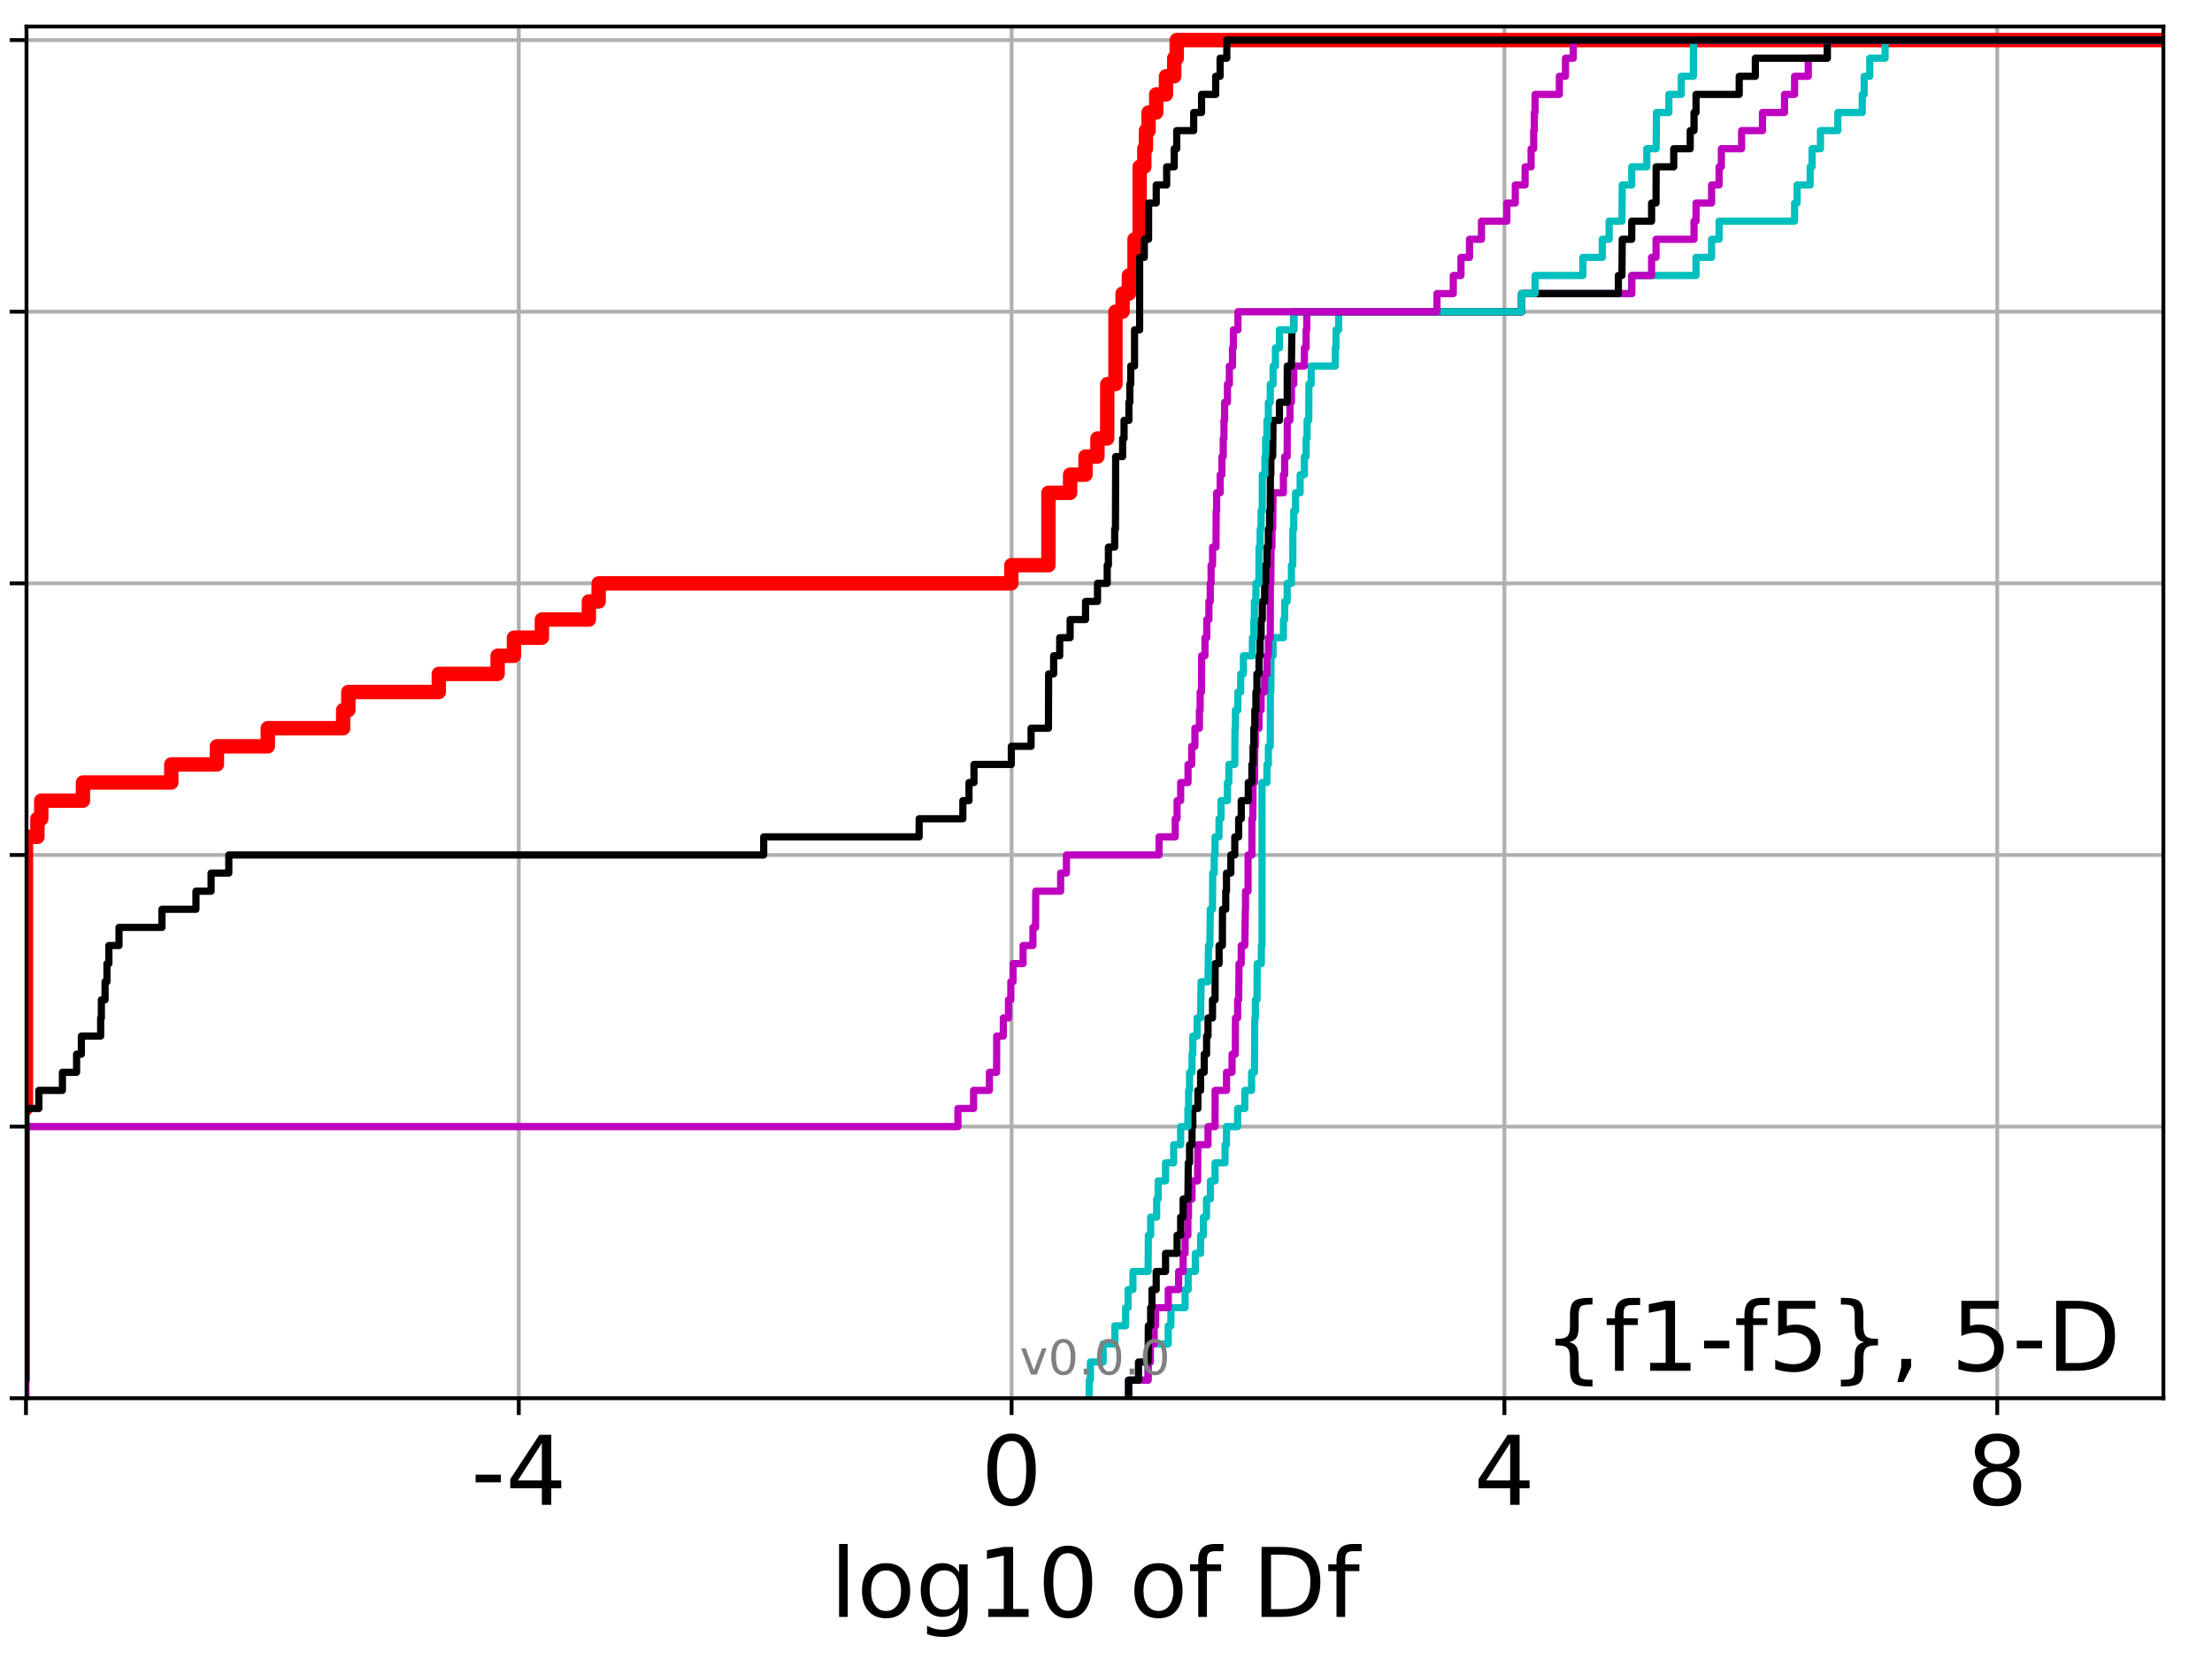 <?xml version="1.0" encoding="utf-8" standalone="no"?>
<!DOCTYPE svg PUBLIC "-//W3C//DTD SVG 1.1//EN"
  "http://www.w3.org/Graphics/SVG/1.1/DTD/svg11.dtd">
<!-- Created with matplotlib (http://matplotlib.org/) -->
<svg height="345.6pt" version="1.1" viewBox="0 0 460.8 345.6" width="460.8pt" xmlns="http://www.w3.org/2000/svg" xmlns:xlink="http://www.w3.org/1999/xlink">
 <defs>
  <style type="text/css">
*{stroke-linecap:butt;stroke-linejoin:round;}
  </style>
 </defs>
 <g id="figure_1">
  <g id="patch_1">
   <path d="M 0 345.6 
L 460.8 345.6 
L 460.8 0 
L 0 0 
z
" style="fill:#ffffff;"/>
  </g>
  <g id="axes_1">
   <g id="patch_2">
    <path d="M 5.52 291.28 
L 450.672 291.28 
L 450.672 5.52 
L 5.52 5.52 
z
" style="fill:#ffffff;"/>
   </g>
   <g id="matplotlib.axis_1">
    <g id="xtick_1">
     <g id="line2d_1">
      <path clip-path="url(#p062fc0d7f1)" d="M 5.409 291.28 
L 5.409 5.52 
" style="fill:none;stroke:#b0b0b0;stroke-linecap:square;stroke-width:0.8;"/>
     </g>
     <g id="line2d_2">
      <defs>
       <path d="M 0 0 
L 0 3.5 
" id="meef85b88d4" style="stroke:#000000;stroke-width:0.8;"/>
      </defs>
      <g>
       <use style="stroke:#000000;stroke-width:0.8;" x="5.409" xlink:href="#meef85b88d4" y="291.28"/>
      </g>
     </g>
    </g>
    <g id="xtick_2">
     <g id="line2d_3">
      <path clip-path="url(#p062fc0d7f1)" d="M 108.072 291.28 
L 108.072 5.52 
" style="fill:none;stroke:#b0b0b0;stroke-linecap:square;stroke-width:0.8;"/>
     </g>
     <g id="line2d_4">
      <g>
       <use style="stroke:#000000;stroke-width:0.8;" x="108.072" xlink:href="#meef85b88d4" y="291.28"/>
      </g>
     </g>
     <g id="text_1">
      <!-- -4 -->
      <defs>
       <path d="M 4.891 31.391 
L 31.203 31.391 
L 31.203 23.391 
L 4.891 23.391 
z
" id="DejaVuSans-2d"/>
       <path d="M 37.797 64.312 
L 12.891 25.391 
L 37.797 25.391 
z
M 35.203 72.906 
L 47.609 72.906 
L 47.609 25.391 
L 58.016 25.391 
L 58.016 17.188 
L 47.609 17.188 
L 47.609 0 
L 37.797 0 
L 37.797 17.188 
L 4.891 17.188 
L 4.891 26.703 
z
" id="DejaVuSans-34"/>
      </defs>
      <g transform="translate(98.102 313.477)scale(0.2 -0.2)">
       <use xlink:href="#DejaVuSans-2d"/>
       <use x="36.084" xlink:href="#DejaVuSans-34"/>
      </g>
     </g>
    </g>
    <g id="xtick_3">
     <g id="line2d_5">
      <path clip-path="url(#p062fc0d7f1)" d="M 210.735 291.28 
L 210.735 5.52 
" style="fill:none;stroke:#b0b0b0;stroke-linecap:square;stroke-width:0.8;"/>
     </g>
     <g id="line2d_6">
      <g>
       <use style="stroke:#000000;stroke-width:0.8;" x="210.735" xlink:href="#meef85b88d4" y="291.28"/>
      </g>
     </g>
     <g id="text_2">
      <!-- 0 -->
      <defs>
       <path d="M 31.781 66.406 
Q 24.172 66.406 20.328 58.906 
Q 16.5 51.422 16.5 36.375 
Q 16.5 21.391 20.328 13.891 
Q 24.172 6.391 31.781 6.391 
Q 39.453 6.391 43.281 13.891 
Q 47.125 21.391 47.125 36.375 
Q 47.125 51.422 43.281 58.906 
Q 39.453 66.406 31.781 66.406 
z
M 31.781 74.219 
Q 44.047 74.219 50.516 64.516 
Q 56.984 54.828 56.984 36.375 
Q 56.984 17.969 50.516 8.266 
Q 44.047 -1.422 31.781 -1.422 
Q 19.531 -1.422 13.062 8.266 
Q 6.594 17.969 6.594 36.375 
Q 6.594 54.828 13.062 64.516 
Q 19.531 74.219 31.781 74.219 
z
" id="DejaVuSans-30"/>
      </defs>
      <g transform="translate(204.372 313.477)scale(0.2 -0.2)">
       <use xlink:href="#DejaVuSans-30"/>
      </g>
     </g>
    </g>
    <g id="xtick_4">
     <g id="line2d_7">
      <path clip-path="url(#p062fc0d7f1)" d="M 313.398 291.28 
L 313.398 5.52 
" style="fill:none;stroke:#b0b0b0;stroke-linecap:square;stroke-width:0.8;"/>
     </g>
     <g id="line2d_8">
      <g>
       <use style="stroke:#000000;stroke-width:0.8;" x="313.398" xlink:href="#meef85b88d4" y="291.28"/>
      </g>
     </g>
     <g id="text_3">
      <!-- 4 -->
      <g transform="translate(307.035 313.477)scale(0.2 -0.2)">
       <use xlink:href="#DejaVuSans-34"/>
      </g>
     </g>
    </g>
    <g id="xtick_5">
     <g id="line2d_9">
      <path clip-path="url(#p062fc0d7f1)" d="M 416.061 291.28 
L 416.061 5.52 
" style="fill:none;stroke:#b0b0b0;stroke-linecap:square;stroke-width:0.8;"/>
     </g>
     <g id="line2d_10">
      <g>
       <use style="stroke:#000000;stroke-width:0.8;" x="416.061" xlink:href="#meef85b88d4" y="291.28"/>
      </g>
     </g>
     <g id="text_4">
      <!-- 8 -->
      <defs>
       <path d="M 31.781 34.625 
Q 24.75 34.625 20.719 30.859 
Q 16.703 27.094 16.703 20.516 
Q 16.703 13.922 20.719 10.156 
Q 24.75 6.391 31.781 6.391 
Q 38.812 6.391 42.859 10.172 
Q 46.922 13.969 46.922 20.516 
Q 46.922 27.094 42.891 30.859 
Q 38.875 34.625 31.781 34.625 
z
M 21.922 38.812 
Q 15.578 40.375 12.031 44.719 
Q 8.5 49.078 8.5 55.328 
Q 8.5 64.062 14.719 69.141 
Q 20.953 74.219 31.781 74.219 
Q 42.672 74.219 48.875 69.141 
Q 55.078 64.062 55.078 55.328 
Q 55.078 49.078 51.531 44.719 
Q 48 40.375 41.703 38.812 
Q 48.828 37.156 52.797 32.312 
Q 56.781 27.484 56.781 20.516 
Q 56.781 9.906 50.312 4.234 
Q 43.844 -1.422 31.781 -1.422 
Q 19.734 -1.422 13.25 4.234 
Q 6.781 9.906 6.781 20.516 
Q 6.781 27.484 10.781 32.312 
Q 14.797 37.156 21.922 38.812 
z
M 18.312 54.391 
Q 18.312 48.734 21.844 45.562 
Q 25.391 42.391 31.781 42.391 
Q 38.141 42.391 41.719 45.562 
Q 45.312 48.734 45.312 54.391 
Q 45.312 60.062 41.719 63.234 
Q 38.141 66.406 31.781 66.406 
Q 25.391 66.406 21.844 63.234 
Q 18.312 60.062 18.312 54.391 
z
" id="DejaVuSans-38"/>
      </defs>
      <g transform="translate(409.698 313.477)scale(0.2 -0.2)">
       <use xlink:href="#DejaVuSans-38"/>
      </g>
     </g>
    </g>
    <g id="text_5">
     <!-- log10 of Df -->
     <defs>
      <path d="M 9.422 75.984 
L 18.406 75.984 
L 18.406 0 
L 9.422 0 
z
" id="DejaVuSans-6c"/>
      <path d="M 30.609 48.391 
Q 23.391 48.391 19.188 42.75 
Q 14.984 37.109 14.984 27.297 
Q 14.984 17.484 19.156 11.844 
Q 23.344 6.203 30.609 6.203 
Q 37.797 6.203 41.984 11.859 
Q 46.188 17.531 46.188 27.297 
Q 46.188 37.016 41.984 42.703 
Q 37.797 48.391 30.609 48.391 
z
M 30.609 56 
Q 42.328 56 49.016 48.375 
Q 55.719 40.766 55.719 27.297 
Q 55.719 13.875 49.016 6.219 
Q 42.328 -1.422 30.609 -1.422 
Q 18.844 -1.422 12.172 6.219 
Q 5.516 13.875 5.516 27.297 
Q 5.516 40.766 12.172 48.375 
Q 18.844 56 30.609 56 
z
" id="DejaVuSans-6f"/>
      <path d="M 45.406 27.984 
Q 45.406 37.75 41.375 43.109 
Q 37.359 48.484 30.078 48.484 
Q 22.859 48.484 18.828 43.109 
Q 14.797 37.75 14.797 27.984 
Q 14.797 18.266 18.828 12.891 
Q 22.859 7.516 30.078 7.516 
Q 37.359 7.516 41.375 12.891 
Q 45.406 18.266 45.406 27.984 
z
M 54.391 6.781 
Q 54.391 -7.172 48.188 -13.984 
Q 42 -20.797 29.203 -20.797 
Q 24.469 -20.797 20.266 -20.094 
Q 16.062 -19.391 12.109 -17.922 
L 12.109 -9.188 
Q 16.062 -11.328 19.922 -12.344 
Q 23.781 -13.375 27.781 -13.375 
Q 36.625 -13.375 41.016 -8.766 
Q 45.406 -4.156 45.406 5.172 
L 45.406 9.625 
Q 42.625 4.781 38.281 2.391 
Q 33.938 0 27.875 0 
Q 17.828 0 11.672 7.656 
Q 5.516 15.328 5.516 27.984 
Q 5.516 40.672 11.672 48.328 
Q 17.828 56 27.875 56 
Q 33.938 56 38.281 53.609 
Q 42.625 51.219 45.406 46.391 
L 45.406 54.688 
L 54.391 54.688 
z
" id="DejaVuSans-67"/>
      <path d="M 12.406 8.297 
L 28.516 8.297 
L 28.516 63.922 
L 10.984 60.406 
L 10.984 69.391 
L 28.422 72.906 
L 38.281 72.906 
L 38.281 8.297 
L 54.391 8.297 
L 54.391 0 
L 12.406 0 
z
" id="DejaVuSans-31"/>
      <path id="DejaVuSans-20"/>
      <path d="M 37.109 75.984 
L 37.109 68.5 
L 28.516 68.5 
Q 23.688 68.5 21.797 66.547 
Q 19.922 64.594 19.922 59.516 
L 19.922 54.688 
L 34.719 54.688 
L 34.719 47.703 
L 19.922 47.703 
L 19.922 0 
L 10.891 0 
L 10.891 47.703 
L 2.297 47.703 
L 2.297 54.688 
L 10.891 54.688 
L 10.891 58.5 
Q 10.891 67.625 15.141 71.797 
Q 19.391 75.984 28.609 75.984 
z
" id="DejaVuSans-66"/>
      <path d="M 19.672 64.797 
L 19.672 8.109 
L 31.594 8.109 
Q 46.688 8.109 53.688 14.938 
Q 60.688 21.781 60.688 36.531 
Q 60.688 51.172 53.688 57.984 
Q 46.688 64.797 31.594 64.797 
z
M 9.812 72.906 
L 30.078 72.906 
Q 51.266 72.906 61.172 64.094 
Q 71.094 55.281 71.094 36.531 
Q 71.094 17.672 61.125 8.828 
Q 51.172 0 30.078 0 
L 9.812 0 
z
" id="DejaVuSans-44"/>
     </defs>
     <g transform="translate(172.91 336.833)scale(0.2 -0.2)">
      <use xlink:href="#DejaVuSans-6c"/>
      <use x="27.783" xlink:href="#DejaVuSans-6f"/>
      <use x="88.965" xlink:href="#DejaVuSans-67"/>
      <use x="152.441" xlink:href="#DejaVuSans-31"/>
      <use x="216.064" xlink:href="#DejaVuSans-30"/>
      <use x="279.688" xlink:href="#DejaVuSans-20"/>
      <use x="311.475" xlink:href="#DejaVuSans-6f"/>
      <use x="372.656" xlink:href="#DejaVuSans-66"/>
      <use x="407.861" xlink:href="#DejaVuSans-20"/>
      <use x="439.648" xlink:href="#DejaVuSans-44"/>
      <use x="516.65" xlink:href="#DejaVuSans-66"/>
     </g>
    </g>
   </g>
   <g id="matplotlib.axis_2">
    <g id="ytick_1">
     <g id="line2d_11">
      <path clip-path="url(#p062fc0d7f1)" d="M 5.52 291.28 
L 450.672 291.28 
" style="fill:none;stroke:#b0b0b0;stroke-linecap:square;stroke-width:0.8;"/>
     </g>
     <g id="line2d_12">
      <defs>
       <path d="M 0 0 
L -3.5 0 
" id="m277def818b" style="stroke:#000000;stroke-width:0.8;"/>
      </defs>
      <g>
       <use style="stroke:#000000;stroke-width:0.8;" x="5.52" xlink:href="#m277def818b" y="291.28"/>
      </g>
     </g>
    </g>
    <g id="ytick_2">
     <g id="line2d_13">
      <path clip-path="url(#p062fc0d7f1)" d="M 5.52 234.694 
L 450.672 234.694 
" style="fill:none;stroke:#b0b0b0;stroke-linecap:square;stroke-width:0.8;"/>
     </g>
     <g id="line2d_14">
      <g>
       <use style="stroke:#000000;stroke-width:0.8;" x="5.52" xlink:href="#m277def818b" y="234.694"/>
      </g>
     </g>
    </g>
    <g id="ytick_3">
     <g id="line2d_15">
      <path clip-path="url(#p062fc0d7f1)" d="M 5.52 178.108 
L 450.672 178.108 
" style="fill:none;stroke:#b0b0b0;stroke-linecap:square;stroke-width:0.8;"/>
     </g>
     <g id="line2d_16">
      <g>
       <use style="stroke:#000000;stroke-width:0.8;" x="5.52" xlink:href="#m277def818b" y="178.108"/>
      </g>
     </g>
    </g>
    <g id="ytick_4">
     <g id="line2d_17">
      <path clip-path="url(#p062fc0d7f1)" d="M 5.52 121.522 
L 450.672 121.522 
" style="fill:none;stroke:#b0b0b0;stroke-linecap:square;stroke-width:0.8;"/>
     </g>
     <g id="line2d_18">
      <g>
       <use style="stroke:#000000;stroke-width:0.8;" x="5.52" xlink:href="#m277def818b" y="121.522"/>
      </g>
     </g>
    </g>
    <g id="ytick_5">
     <g id="line2d_19">
      <path clip-path="url(#p062fc0d7f1)" d="M 5.52 64.935 
L 450.672 64.935 
" style="fill:none;stroke:#b0b0b0;stroke-linecap:square;stroke-width:0.8;"/>
     </g>
     <g id="line2d_20">
      <g>
       <use style="stroke:#000000;stroke-width:0.8;" x="5.52" xlink:href="#m277def818b" y="64.935"/>
      </g>
     </g>
    </g>
    <g id="ytick_6">
     <g id="line2d_21">
      <path clip-path="url(#p062fc0d7f1)" d="M 5.52 8.349 
L 450.672 8.349 
" style="fill:none;stroke:#b0b0b0;stroke-linecap:square;stroke-width:0.8;"/>
     </g>
     <g id="line2d_22">
      <g>
       <use style="stroke:#000000;stroke-width:0.8;" x="5.52" xlink:href="#m277def818b" y="8.349"/>
      </g>
     </g>
    </g>
   </g>
   <g id="line2d_23">
    <path clip-path="url(#p062fc0d7f1)" d="M -1 230.921 
L 5.409 230.921 
L 5.409 174.335 
L 7.796 174.335 
L 7.796 170.563 
L 8.591 170.563 
L 8.591 166.79 
L 17.282 166.79 
L 17.282 163.018 
L 35.682 163.018 
L 35.682 159.246 
L 45.187 159.246 
L 45.187 155.473 
L 55.789 155.473 
L 55.789 151.701 
L 71.487 151.701 
L 71.487 147.928 
L 72.566 147.928 
L 72.566 144.156 
L 91.412 144.156 
L 91.412 140.384 
L 103.67 140.384 
L 103.67 136.611 
L 107.069 136.611 
L 107.069 132.839 
L 112.888 132.839 
L 112.888 129.066 
L 122.675 129.066 
L 122.675 125.294 
L 124.71 125.294 
L 124.71 121.522 
L 210.679 121.522 
L 210.679 117.749 
L 218.405 117.749 
L 218.405 102.66 
L 222.924 102.66 
L 222.924 98.887 
L 226.131 98.887 
L 226.131 95.115 
L 228.618 95.115 
L 228.618 91.342 
L 230.65 91.342 
L 230.666 80.025 
L 232.369 80.025 
L 232.369 64.935 
L 233.857 64.935 
L 233.857 61.163 
L 235.17 61.163 
L 235.17 57.391 
L 236.344 57.391 
L 236.344 49.846 
L 237.407 49.846 
L 237.407 34.756 
L 238.377 34.756 
L 238.377 30.984 
L 238.723 30.984 
L 238.723 27.211 
L 239.269 27.211 
L 239.269 23.439 
L 240.864 23.439 
L 240.864 19.667 
L 242.896 19.667 
L 242.896 15.894 
L 244.614 15.894 
L 244.614 12.122 
L 245.133 12.122 
L 245.133 8.349 
L 245.133 8.349 
L 450.672 8.349 
L 450.672 8.349 
" style="fill:none;stroke:#ff0000;stroke-linecap:square;stroke-width:3;"/>
   </g>
   <g id="line2d_24">
    <path clip-path="url(#p062fc0d7f1)" d="M 235.104 291.28 
L 235.104 287.508 
L 239.173 287.508 
L 239.173 283.735 
L 239.628 283.735 
L 239.628 279.963 
L 243.368 279.963 
L 243.368 276.19 
L 243.92 276.19 
L 243.92 272.418 
L 246.876 272.418 
L 246.876 268.646 
L 247.513 268.646 
L 247.513 264.873 
L 249.009 264.873 
L 249.009 261.101 
L 250.115 261.101 
L 250.115 257.328 
L 250.69 257.328 
L 250.69 253.556 
L 251.333 253.556 
L 251.333 249.783 
L 252.153 249.783 
L 252.153 246.011 
L 253.118 246.011 
L 253.118 242.239 
L 255.199 242.239 
L 255.199 238.466 
L 255.502 238.466 
L 255.502 234.694 
L 257.822 234.694 
L 257.822 230.921 
L 259.32 230.921 
L 259.32 227.149 
L 260.733 227.149 
L 260.733 223.377 
L 261.328 223.377 
L 261.399 212.059 
L 261.518 212.059 
L 261.518 208.287 
L 261.859 208.287 
L 261.903 200.742 
L 262.76 200.742 
L 262.76 196.97 
L 262.906 196.97 
L 262.906 163.018 
L 263.929 163.018 
L 263.929 159.246 
L 264.226 159.246 
L 264.226 155.473 
L 264.624 155.473 
L 264.645 144.156 
L 264.738 144.156 
L 264.784 136.611 
L 265.203 136.611 
L 265.203 132.839 
L 267.36 132.839 
L 267.36 129.066 
L 267.623 129.066 
L 267.623 125.294 
L 268.142 125.294 
L 268.142 121.522 
L 269.027 121.522 
L 269.027 117.749 
L 269.312 117.749 
L 269.331 110.204 
L 269.51 110.204 
L 269.51 106.432 
L 269.885 106.432 
L 269.885 102.66 
L 270.84 102.66 
L 270.84 98.887 
L 271.728 98.887 
L 271.728 95.115 
L 272.087 95.115 
L 272.087 91.342 
L 272.291 91.342 
L 272.291 87.57 
L 272.635 87.57 
L 272.673 80.025 
L 273.139 80.025 
L 273.139 76.253 
L 278.178 76.253 
L 278.178 72.48 
L 278.33 72.48 
L 278.33 68.708 
L 278.871 68.708 
L 278.871 64.935 
L 316.987 64.935 
L 316.987 61.163 
L 339.923 61.163 
L 339.923 57.391 
L 353.316 57.391 
L 353.316 53.618 
L 356.558 53.618 
L 356.558 49.846 
L 358.115 49.846 
L 358.115 46.073 
L 373.844 46.073 
L 373.844 42.301 
L 374.366 42.301 
L 374.366 38.529 
L 377.087 38.529 
L 377.087 34.756 
L 377.483 34.756 
L 377.483 30.984 
L 379.236 30.984 
L 379.236 27.211 
L 382.855 27.211 
L 382.855 23.439 
L 387.941 23.439 
L 387.941 19.667 
L 388.341 19.667 
L 388.341 15.894 
L 389.507 15.894 
L 389.507 12.122 
L 392.7 12.122 
L 392.7 8.349 
L 392.7 8.349 
L 450.672 8.349 
L 450.672 8.349 
" style="fill:none;stroke:#00bfbf;stroke-linecap:square;stroke-width:1.5;"/>
   </g>
   <g id="line2d_25">
    <path clip-path="url(#p062fc0d7f1)" d="M 235.104 291.28 
L 235.104 287.508 
L 239.173 287.508 
L 239.173 283.735 
L 239.628 283.735 
L 239.628 279.963 
L 240.435 279.963 
L 240.435 276.19 
L 240.739 276.19 
L 240.739 272.418 
L 243.368 272.418 
L 243.368 268.646 
L 245.529 268.646 
L 245.529 264.873 
L 246.464 264.873 
L 246.464 261.101 
L 246.876 261.101 
L 246.876 257.328 
L 247.458 257.328 
L 247.458 253.556 
L 247.581 253.556 
L 247.581 249.783 
L 248.324 249.783 
L 248.324 246.011 
L 249.486 246.011 
L 249.541 238.466 
L 251.652 238.466 
L 251.652 234.694 
L 253.118 234.694 
L 253.136 227.149 
L 255.502 227.149 
L 255.502 223.377 
L 256.659 223.377 
L 256.659 219.604 
L 257.343 219.604 
L 257.366 212.059 
L 257.822 212.059 
L 257.822 208.287 
L 258.038 208.287 
L 258.12 200.742 
L 258.575 200.742 
L 258.575 196.97 
L 259.32 196.97 
L 259.427 189.425 
L 259.463 189.425 
L 259.463 185.653 
L 259.991 185.653 
L 259.995 178.108 
L 260.793 178.108 
L 260.8 170.563 
L 260.983 170.563 
L 261.035 163.018 
L 261.339 163.018 
L 261.399 155.473 
L 261.518 155.473 
L 261.518 151.701 
L 262.275 151.701 
L 262.275 147.928 
L 262.714 147.928 
L 262.714 144.156 
L 263.435 144.156 
L 263.435 140.384 
L 263.929 140.384 
L 263.929 136.611 
L 264.226 136.611 
L 264.226 132.839 
L 264.624 132.839 
L 264.645 121.522 
L 264.738 121.522 
L 264.784 113.977 
L 264.977 113.977 
L 264.977 110.204 
L 265.116 110.204 
L 265.203 102.66 
L 267.36 102.66 
L 267.36 98.887 
L 267.623 98.887 
L 267.623 95.115 
L 268.142 95.115 
L 268.163 87.57 
L 268.721 87.57 
L 268.721 83.797 
L 269.027 83.797 
L 269.027 80.025 
L 269.51 80.025 
L 269.51 76.253 
L 271.728 76.253 
L 271.728 72.48 
L 272.087 72.48 
L 272.087 68.708 
L 272.226 68.708 
L 272.226 64.935 
L 316.987 64.935 
L 316.987 61.163 
L 339.923 61.163 
L 339.923 57.391 
L 344.057 57.391 
L 344.057 53.618 
L 344.983 53.618 
L 344.983 49.846 
L 352.897 49.846 
L 352.897 46.073 
L 353.316 46.073 
L 353.316 42.301 
L 356.558 42.301 
L 356.558 38.529 
L 358.115 38.529 
L 358.115 34.756 
L 358.588 34.756 
L 358.588 30.984 
L 362.801 30.984 
L 362.801 27.211 
L 367.161 27.211 
L 367.161 23.439 
L 371.75 23.439 
L 371.75 19.667 
L 373.844 19.667 
L 373.844 15.894 
L 376.697 15.894 
L 376.697 12.122 
L 380.655 12.122 
L 380.655 8.349 
L 380.655 8.349 
L 450.672 8.349 
L 450.672 8.349 
" style="fill:none;stroke:#bf00bf;stroke-linecap:square;stroke-width:1.5;"/>
   </g>
   <g id="line2d_26">
    <path clip-path="url(#p062fc0d7f1)" d="M 235.104 291.28 
L 235.104 287.508 
L 237.17 287.508 
L 237.17 283.735 
L 239.173 283.735 
L 239.218 276.19 
L 239.703 276.19 
L 239.703 272.418 
L 239.972 272.418 
L 239.972 268.646 
L 240.857 268.646 
L 240.857 264.873 
L 242.802 264.873 
L 242.802 261.101 
L 245.207 261.101 
L 245.207 257.328 
L 245.952 257.328 
L 245.952 253.556 
L 246.464 253.556 
L 246.464 249.783 
L 247.458 249.783 
L 247.544 242.239 
L 247.809 242.239 
L 247.809 238.466 
L 248.324 238.466 
L 248.324 234.694 
L 248.486 234.694 
L 248.486 230.921 
L 249.541 230.921 
L 249.541 227.149 
L 250.109 227.149 
L 250.109 223.377 
L 250.863 223.377 
L 250.863 219.604 
L 251.356 219.604 
L 251.356 215.832 
L 251.652 215.832 
L 251.652 212.059 
L 252.586 212.059 
L 252.586 208.287 
L 253.118 208.287 
L 253.136 200.742 
L 253.958 200.742 
L 253.958 196.97 
L 254.643 196.97 
L 254.668 189.425 
L 255.343 189.425 
L 255.343 185.653 
L 255.502 185.653 
L 255.502 181.88 
L 256.405 181.88 
L 256.405 178.108 
L 257.227 178.108 
L 257.227 174.335 
L 258.038 174.335 
L 258.038 170.563 
L 258.575 170.563 
L 258.575 166.79 
L 260.038 166.79 
L 260.038 163.018 
L 260.793 163.018 
L 260.793 159.246 
L 261.035 159.246 
L 261.035 155.473 
L 261.195 155.473 
L 261.195 151.701 
L 261.399 151.701 
L 261.399 147.928 
L 261.628 147.928 
L 261.628 144.156 
L 261.842 144.156 
L 261.842 140.384 
L 262.275 140.384 
L 262.275 136.611 
L 262.513 136.611 
L 262.513 132.839 
L 262.714 132.839 
L 262.714 129.066 
L 262.964 129.066 
L 262.964 125.294 
L 263.45 125.294 
L 263.45 121.522 
L 263.649 121.522 
L 263.649 117.749 
L 263.929 117.749 
L 263.929 113.977 
L 264.226 113.977 
L 264.226 110.204 
L 264.475 110.204 
L 264.475 106.432 
L 264.624 106.432 
L 264.645 98.887 
L 264.738 98.887 
L 264.738 95.115 
L 265.116 95.115 
L 265.203 87.57 
L 266.53 87.57 
L 266.53 83.797 
L 268.142 83.797 
L 268.163 76.253 
L 269.027 76.253 
L 269.127 68.708 
L 269.51 68.708 
L 269.51 64.935 
L 316.987 64.935 
L 316.987 61.163 
L 337.134 61.163 
L 337.134 57.391 
L 337.878 57.391 
L 337.946 49.846 
L 339.923 49.846 
L 339.923 46.073 
L 344.057 46.073 
L 344.057 42.301 
L 344.983 42.301 
L 345.006 34.756 
L 348.671 34.756 
L 348.671 30.984 
L 352.102 30.984 
L 352.102 27.211 
L 352.897 27.211 
L 352.897 23.439 
L 353.316 23.439 
L 353.316 19.667 
L 362.312 19.667 
L 362.312 15.894 
L 365.669 15.894 
L 365.669 12.122 
L 380.655 12.122 
L 380.655 8.349 
L 380.655 8.349 
L 450.672 8.349 
L 450.672 8.349 
" style="fill:none;stroke:#000000;stroke-linecap:square;stroke-width:1.5;"/>
   </g>
   <g id="line2d_27">
    <path clip-path="url(#p062fc0d7f1)" d="M 226.9 291.28 
L 226.9 287.508 
L 227.147 287.508 
L 227.147 283.735 
L 229.8 283.735 
L 229.8 279.963 
L 232.246 279.963 
L 232.246 276.19 
L 234.484 276.19 
L 234.484 272.418 
L 235.002 272.418 
L 235.002 268.646 
L 236.016 268.646 
L 236.016 264.873 
L 239.173 264.873 
L 239.218 257.328 
L 239.703 257.328 
L 239.703 253.556 
L 240.953 253.556 
L 240.953 249.783 
L 241.258 249.783 
L 241.258 246.011 
L 242.802 246.011 
L 242.802 242.239 
L 244.491 242.239 
L 244.491 238.466 
L 245.952 238.466 
L 245.952 234.694 
L 247.458 234.694 
L 247.458 230.921 
L 247.613 230.921 
L 247.613 227.149 
L 247.809 227.149 
L 247.809 223.377 
L 248.315 223.377 
L 248.315 219.604 
L 248.486 219.604 
L 248.486 215.832 
L 249.381 215.832 
L 249.381 212.059 
L 250.109 212.059 
L 250.208 204.515 
L 251.652 204.515 
L 251.756 196.97 
L 252.037 196.97 
L 252.118 189.425 
L 252.586 189.425 
L 252.624 181.88 
L 252.945 181.88 
L 252.945 178.108 
L 253.118 178.108 
L 253.118 174.335 
L 253.94 174.335 
L 253.94 170.563 
L 254.363 170.563 
L 254.363 166.79 
L 255.691 166.79 
L 255.691 163.018 
L 255.993 163.018 
L 255.993 159.246 
L 257.227 159.246 
L 257.269 151.701 
L 257.365 151.701 
L 257.365 147.928 
L 257.874 147.928 
L 257.874 144.156 
L 258.464 144.156 
L 258.464 140.384 
L 259.019 140.384 
L 259.019 136.611 
L 260.901 136.611 
L 260.901 132.839 
L 261.195 132.839 
L 261.195 129.066 
L 261.311 129.066 
L 261.311 125.294 
L 261.628 125.294 
L 261.628 121.522 
L 262.238 121.522 
L 262.275 113.977 
L 262.513 113.977 
L 262.513 110.204 
L 262.707 110.204 
L 262.707 106.432 
L 262.952 106.432 
L 262.964 98.887 
L 263.504 98.887 
L 263.504 95.115 
L 263.649 95.115 
L 263.649 91.342 
L 263.929 91.342 
L 263.929 87.57 
L 264.226 87.57 
L 264.226 83.797 
L 264.624 83.797 
L 264.624 80.025 
L 265.203 80.025 
L 265.203 76.253 
L 265.694 76.253 
L 265.694 72.48 
L 266.53 72.48 
L 266.53 68.708 
L 269.51 68.708 
L 269.51 64.935 
L 316.987 64.935 
L 316.987 61.163 
L 319.781 61.163 
L 319.781 57.391 
L 329.739 57.391 
L 329.739 53.618 
L 333.787 53.618 
L 333.787 49.846 
L 335.22 49.846 
L 335.22 46.073 
L 337.878 46.073 
L 337.946 38.529 
L 339.923 38.529 
L 339.923 34.756 
L 343.058 34.756 
L 343.058 30.984 
L 345.006 30.984 
L 345.071 23.439 
L 347.66 23.439 
L 347.66 19.667 
L 350.237 19.667 
L 350.237 15.894 
L 352.769 15.894 
L 352.782 8.349 
L 352.782 8.349 
L 450.672 8.349 
L 450.672 8.349 
" style="fill:none;stroke:#00bfbf;stroke-linecap:square;stroke-width:1.5;"/>
   </g>
   <g id="line2d_28">
    <path clip-path="url(#p062fc0d7f1)" d="M 5.409 291.28 
L 5.409 234.694 
L 199.551 234.694 
L 199.551 230.921 
L 202.813 230.921 
L 202.813 227.149 
L 206.117 227.149 
L 206.117 223.377 
L 207.609 223.377 
L 207.63 215.832 
L 209.012 215.832 
L 209.012 212.059 
L 210.087 212.059 
L 210.087 208.287 
L 210.573 208.287 
L 210.573 204.515 
L 211.04 204.515 
L 211.04 200.742 
L 213.124 200.742 
L 213.124 196.97 
L 215.174 196.97 
L 215.174 193.197 
L 215.727 193.197 
L 215.765 185.653 
L 220.949 185.653 
L 220.949 181.88 
L 222.156 181.88 
L 222.156 178.108 
L 241.452 178.108 
L 241.452 174.335 
L 244.822 174.335 
L 244.822 170.563 
L 245.202 170.563 
L 245.202 166.79 
L 245.952 166.79 
L 245.952 163.018 
L 247.489 163.018 
L 247.489 159.246 
L 248.256 159.246 
L 248.256 155.473 
L 248.923 155.473 
L 248.923 151.701 
L 249.858 151.701 
L 249.858 147.928 
L 250.012 147.928 
L 250.012 144.156 
L 250.291 144.156 
L 250.327 136.611 
L 251.018 136.611 
L 251.018 132.839 
L 251.393 132.839 
L 251.393 129.066 
L 251.837 129.066 
L 251.837 125.294 
L 252.118 125.294 
L 252.118 121.522 
L 252.294 121.522 
L 252.294 117.749 
L 252.599 117.749 
L 252.599 113.977 
L 253.313 113.977 
L 253.354 106.432 
L 253.454 106.432 
L 253.454 102.66 
L 254.187 102.66 
L 254.187 98.887 
L 254.545 98.887 
L 254.545 95.115 
L 254.823 95.115 
L 254.823 91.342 
L 254.979 91.342 
L 254.979 87.57 
L 255.107 87.57 
L 255.107 83.797 
L 255.699 83.797 
L 255.699 80.025 
L 256.1 80.025 
L 256.1 76.253 
L 256.757 76.253 
L 256.757 72.48 
L 256.936 72.48 
L 256.936 68.708 
L 257.892 68.708 
L 257.892 64.935 
L 299.352 64.935 
L 299.352 61.163 
L 302.746 61.163 
L 302.746 57.391 
L 304.346 57.391 
L 304.346 53.618 
L 306.127 53.618 
L 306.127 49.846 
L 308.622 49.846 
L 308.622 46.073 
L 313.909 46.073 
L 313.909 42.301 
L 315.667 42.301 
L 315.667 38.529 
L 317.706 38.529 
L 317.706 34.756 
L 318.959 34.756 
L 318.959 30.984 
L 319.491 30.984 
L 319.491 27.211 
L 319.626 27.211 
L 319.626 23.439 
L 319.781 23.439 
L 319.781 19.667 
L 324.843 19.667 
L 324.843 15.894 
L 326.118 15.894 
L 326.118 12.122 
L 327.741 12.122 
L 327.741 8.349 
L 327.741 8.349 
L 450.672 8.349 
L 450.672 8.349 
" style="fill:none;stroke:#bf00bf;stroke-linecap:square;stroke-width:1.5;"/>
   </g>
   <g id="line2d_29">
    <path clip-path="url(#p062fc0d7f1)" d="M -1 287.508 
L 5.409 287.508 
L 5.409 230.921 
L 8.097 230.921 
L 8.097 227.149 
L 13.002 227.149 
L 13.002 223.377 
L 15.955 223.377 
L 15.955 219.604 
L 16.952 219.604 
L 16.952 215.832 
L 20.971 215.832 
L 20.971 212.059 
L 21.116 212.059 
L 21.116 208.287 
L 21.885 208.287 
L 21.885 204.515 
L 22.28 204.515 
L 22.28 200.742 
L 22.682 200.742 
L 22.682 196.97 
L 24.793 196.97 
L 24.793 193.197 
L 33.739 193.197 
L 33.739 189.425 
L 40.82 189.425 
L 40.82 185.653 
L 43.972 185.653 
L 43.972 181.88 
L 47.664 181.88 
L 47.664 178.108 
L 159.091 178.108 
L 159.091 174.335 
L 191.476 174.335 
L 191.476 170.563 
L 200.576 170.563 
L 200.576 166.79 
L 201.86 166.79 
L 201.86 163.018 
L 202.897 163.018 
L 202.897 159.246 
L 210.679 159.246 
L 210.679 155.473 
L 214.791 155.473 
L 214.791 151.701 
L 218.412 151.701 
L 218.45 140.384 
L 219.492 140.384 
L 219.492 136.611 
L 220.756 136.611 
L 220.756 132.839 
L 222.926 132.839 
L 222.926 129.066 
L 226.138 129.066 
L 226.138 125.294 
L 228.629 125.294 
L 228.629 121.522 
L 230.651 121.522 
L 230.651 117.749 
L 230.902 117.749 
L 230.902 113.977 
L 232.209 113.977 
L 232.209 110.204 
L 232.369 110.204 
L 232.412 95.115 
L 233.86 95.115 
L 233.86 91.342 
L 234.163 91.342 
L 234.163 87.57 
L 235.17 87.57 
L 235.17 83.797 
L 235.366 83.797 
L 235.366 80.025 
L 235.555 80.025 
L 235.555 76.253 
L 236.345 76.253 
L 236.348 68.708 
L 237.407 68.708 
L 237.407 53.618 
L 238.38 53.618 
L 238.38 49.846 
L 239.269 49.846 
L 239.275 42.301 
L 240.865 42.301 
L 240.865 38.529 
L 243.037 38.529 
L 243.037 34.756 
L 244.616 34.756 
L 244.616 30.984 
L 245.135 30.984 
L 245.135 27.211 
L 248.667 27.211 
L 248.667 23.439 
L 250.306 23.439 
L 250.306 19.667 
L 253.248 19.667 
L 253.248 15.894 
L 254.169 15.894 
L 254.169 12.122 
L 255.566 12.122 
L 255.566 8.349 
L 255.566 8.349 
L 450.672 8.349 
L 450.672 8.349 
" style="fill:none;stroke:#000000;stroke-linecap:square;stroke-width:1.5;"/>
   </g>
   <g id="patch_3">
    <path d="M 5.52 291.28 
L 5.52 5.52 
" style="fill:none;stroke:#000000;stroke-linecap:square;stroke-linejoin:miter;stroke-width:0.8;"/>
   </g>
   <g id="patch_4">
    <path d="M 450.672 291.28 
L 450.672 5.52 
" style="fill:none;stroke:#000000;stroke-linecap:square;stroke-linejoin:miter;stroke-width:0.8;"/>
   </g>
   <g id="patch_5">
    <path d="M 5.52 291.28 
L 450.672 291.28 
" style="fill:none;stroke:#000000;stroke-linecap:square;stroke-linejoin:miter;stroke-width:0.8;"/>
   </g>
   <g id="patch_6">
    <path d="M 5.52 5.52 
L 450.672 5.52 
" style="fill:none;stroke:#000000;stroke-linecap:square;stroke-linejoin:miter;stroke-width:0.8;"/>
   </g>
   <g id="text_6">
    <!-- {f1-f5}, 5-D -->
    <defs>
     <path d="M 51.125 -9.281 
L 51.125 -16.312 
L 48.094 -16.312 
Q 35.938 -16.312 31.812 -12.688 
Q 27.688 -9.078 27.688 1.703 
L 27.688 13.375 
Q 27.688 20.75 25.047 23.578 
Q 22.406 26.422 15.484 26.422 
L 12.5 26.422 
L 12.5 33.406 
L 15.484 33.406 
Q 22.469 33.406 25.078 36.203 
Q 27.688 39.016 27.688 46.297 
L 27.688 58.016 
Q 27.688 68.797 31.812 72.391 
Q 35.938 75.984 48.094 75.984 
L 51.125 75.984 
L 51.125 69 
L 47.797 69 
Q 40.922 69 38.812 66.844 
Q 36.719 64.703 36.719 57.812 
L 36.719 45.703 
Q 36.719 38.031 34.5 34.562 
Q 32.281 31.109 26.906 29.891 
Q 32.328 28.562 34.516 25.094 
Q 36.719 21.625 36.719 14.016 
L 36.719 1.906 
Q 36.719 -4.984 38.812 -7.125 
Q 40.922 -9.281 47.797 -9.281 
z
" id="DejaVuSans-7b"/>
     <path d="M 10.797 72.906 
L 49.516 72.906 
L 49.516 64.594 
L 19.828 64.594 
L 19.828 46.734 
Q 21.969 47.469 24.109 47.828 
Q 26.266 48.188 28.422 48.188 
Q 40.625 48.188 47.75 41.5 
Q 54.891 34.812 54.891 23.391 
Q 54.891 11.625 47.562 5.094 
Q 40.234 -1.422 26.906 -1.422 
Q 22.312 -1.422 17.547 -0.641 
Q 12.797 0.141 7.719 1.703 
L 7.719 11.625 
Q 12.109 9.234 16.797 8.062 
Q 21.484 6.891 26.703 6.891 
Q 35.156 6.891 40.078 11.328 
Q 45.016 15.766 45.016 23.391 
Q 45.016 31 40.078 35.438 
Q 35.156 39.891 26.703 39.891 
Q 22.75 39.891 18.812 39.016 
Q 14.891 38.141 10.797 36.281 
z
" id="DejaVuSans-35"/>
     <path d="M 12.5 -9.281 
L 15.922 -9.281 
Q 22.75 -9.281 24.828 -7.172 
Q 26.906 -5.078 26.906 1.906 
L 26.906 14.016 
Q 26.906 21.625 29.094 25.094 
Q 31.297 28.562 36.719 29.891 
Q 31.297 31.109 29.094 34.562 
Q 26.906 38.031 26.906 45.703 
L 26.906 57.812 
Q 26.906 64.75 24.828 66.875 
Q 22.75 69 15.922 69 
L 12.5 69 
L 12.5 75.984 
L 15.578 75.984 
Q 27.734 75.984 31.812 72.391 
Q 35.891 68.797 35.891 58.016 
L 35.891 46.297 
Q 35.891 39.016 38.516 36.203 
Q 41.156 33.406 48.094 33.406 
L 51.125 33.406 
L 51.125 26.422 
L 48.094 26.422 
Q 41.156 26.422 38.516 23.578 
Q 35.891 20.75 35.891 13.375 
L 35.891 1.703 
Q 35.891 -9.078 31.812 -12.688 
Q 27.734 -16.312 15.578 -16.312 
L 12.5 -16.312 
z
" id="DejaVuSans-7d"/>
     <path d="M 11.719 12.406 
L 22.016 12.406 
L 22.016 4 
L 14.016 -11.625 
L 7.719 -11.625 
L 11.719 4 
z
" id="DejaVuSans-2c"/>
    </defs>
    <g transform="translate(321.519 285.565)scale(0.2 -0.2)">
     <use xlink:href="#DejaVuSans-7b"/>
     <use x="63.623" xlink:href="#DejaVuSans-66"/>
     <use x="98.828" xlink:href="#DejaVuSans-31"/>
     <use x="162.451" xlink:href="#DejaVuSans-2d"/>
     <use x="198.535" xlink:href="#DejaVuSans-66"/>
     <use x="233.74" xlink:href="#DejaVuSans-35"/>
     <use x="297.363" xlink:href="#DejaVuSans-7d"/>
     <use x="360.986" xlink:href="#DejaVuSans-2c"/>
     <use x="392.773" xlink:href="#DejaVuSans-20"/>
     <use x="424.561" xlink:href="#DejaVuSans-35"/>
     <use x="488.184" xlink:href="#DejaVuSans-2d"/>
     <use x="524.268" xlink:href="#DejaVuSans-44"/>
    </g>
   </g>
   <g id="text_7">
    <!-- v0.0.0 -->
    <defs>
     <path d="M 2.984 54.688 
L 12.5 54.688 
L 29.594 8.797 
L 46.688 54.688 
L 56.203 54.688 
L 35.688 0 
L 23.484 0 
z
" id="DejaVuSans-76"/>
     <path d="M 10.688 12.406 
L 21 12.406 
L 21 0 
L 10.688 0 
z
" id="DejaVuSans-2e"/>
    </defs>
    <g style="fill:#808080;" transform="translate(212.415 286.343)scale(0.1 -0.1)">
     <use xlink:href="#DejaVuSans-76"/>
     <use x="59.18" xlink:href="#DejaVuSans-30"/>
     <use x="122.803" xlink:href="#DejaVuSans-2e"/>
     <use x="154.59" xlink:href="#DejaVuSans-30"/>
     <use x="218.213" xlink:href="#DejaVuSans-2e"/>
     <use x="250" xlink:href="#DejaVuSans-30"/>
    </g>
   </g>
  </g>
 </g>
 <defs>
  <clipPath id="p062fc0d7f1">
   <rect height="285.76" width="445.152" x="5.52" y="5.52"/>
  </clipPath>
 </defs>
</svg>
